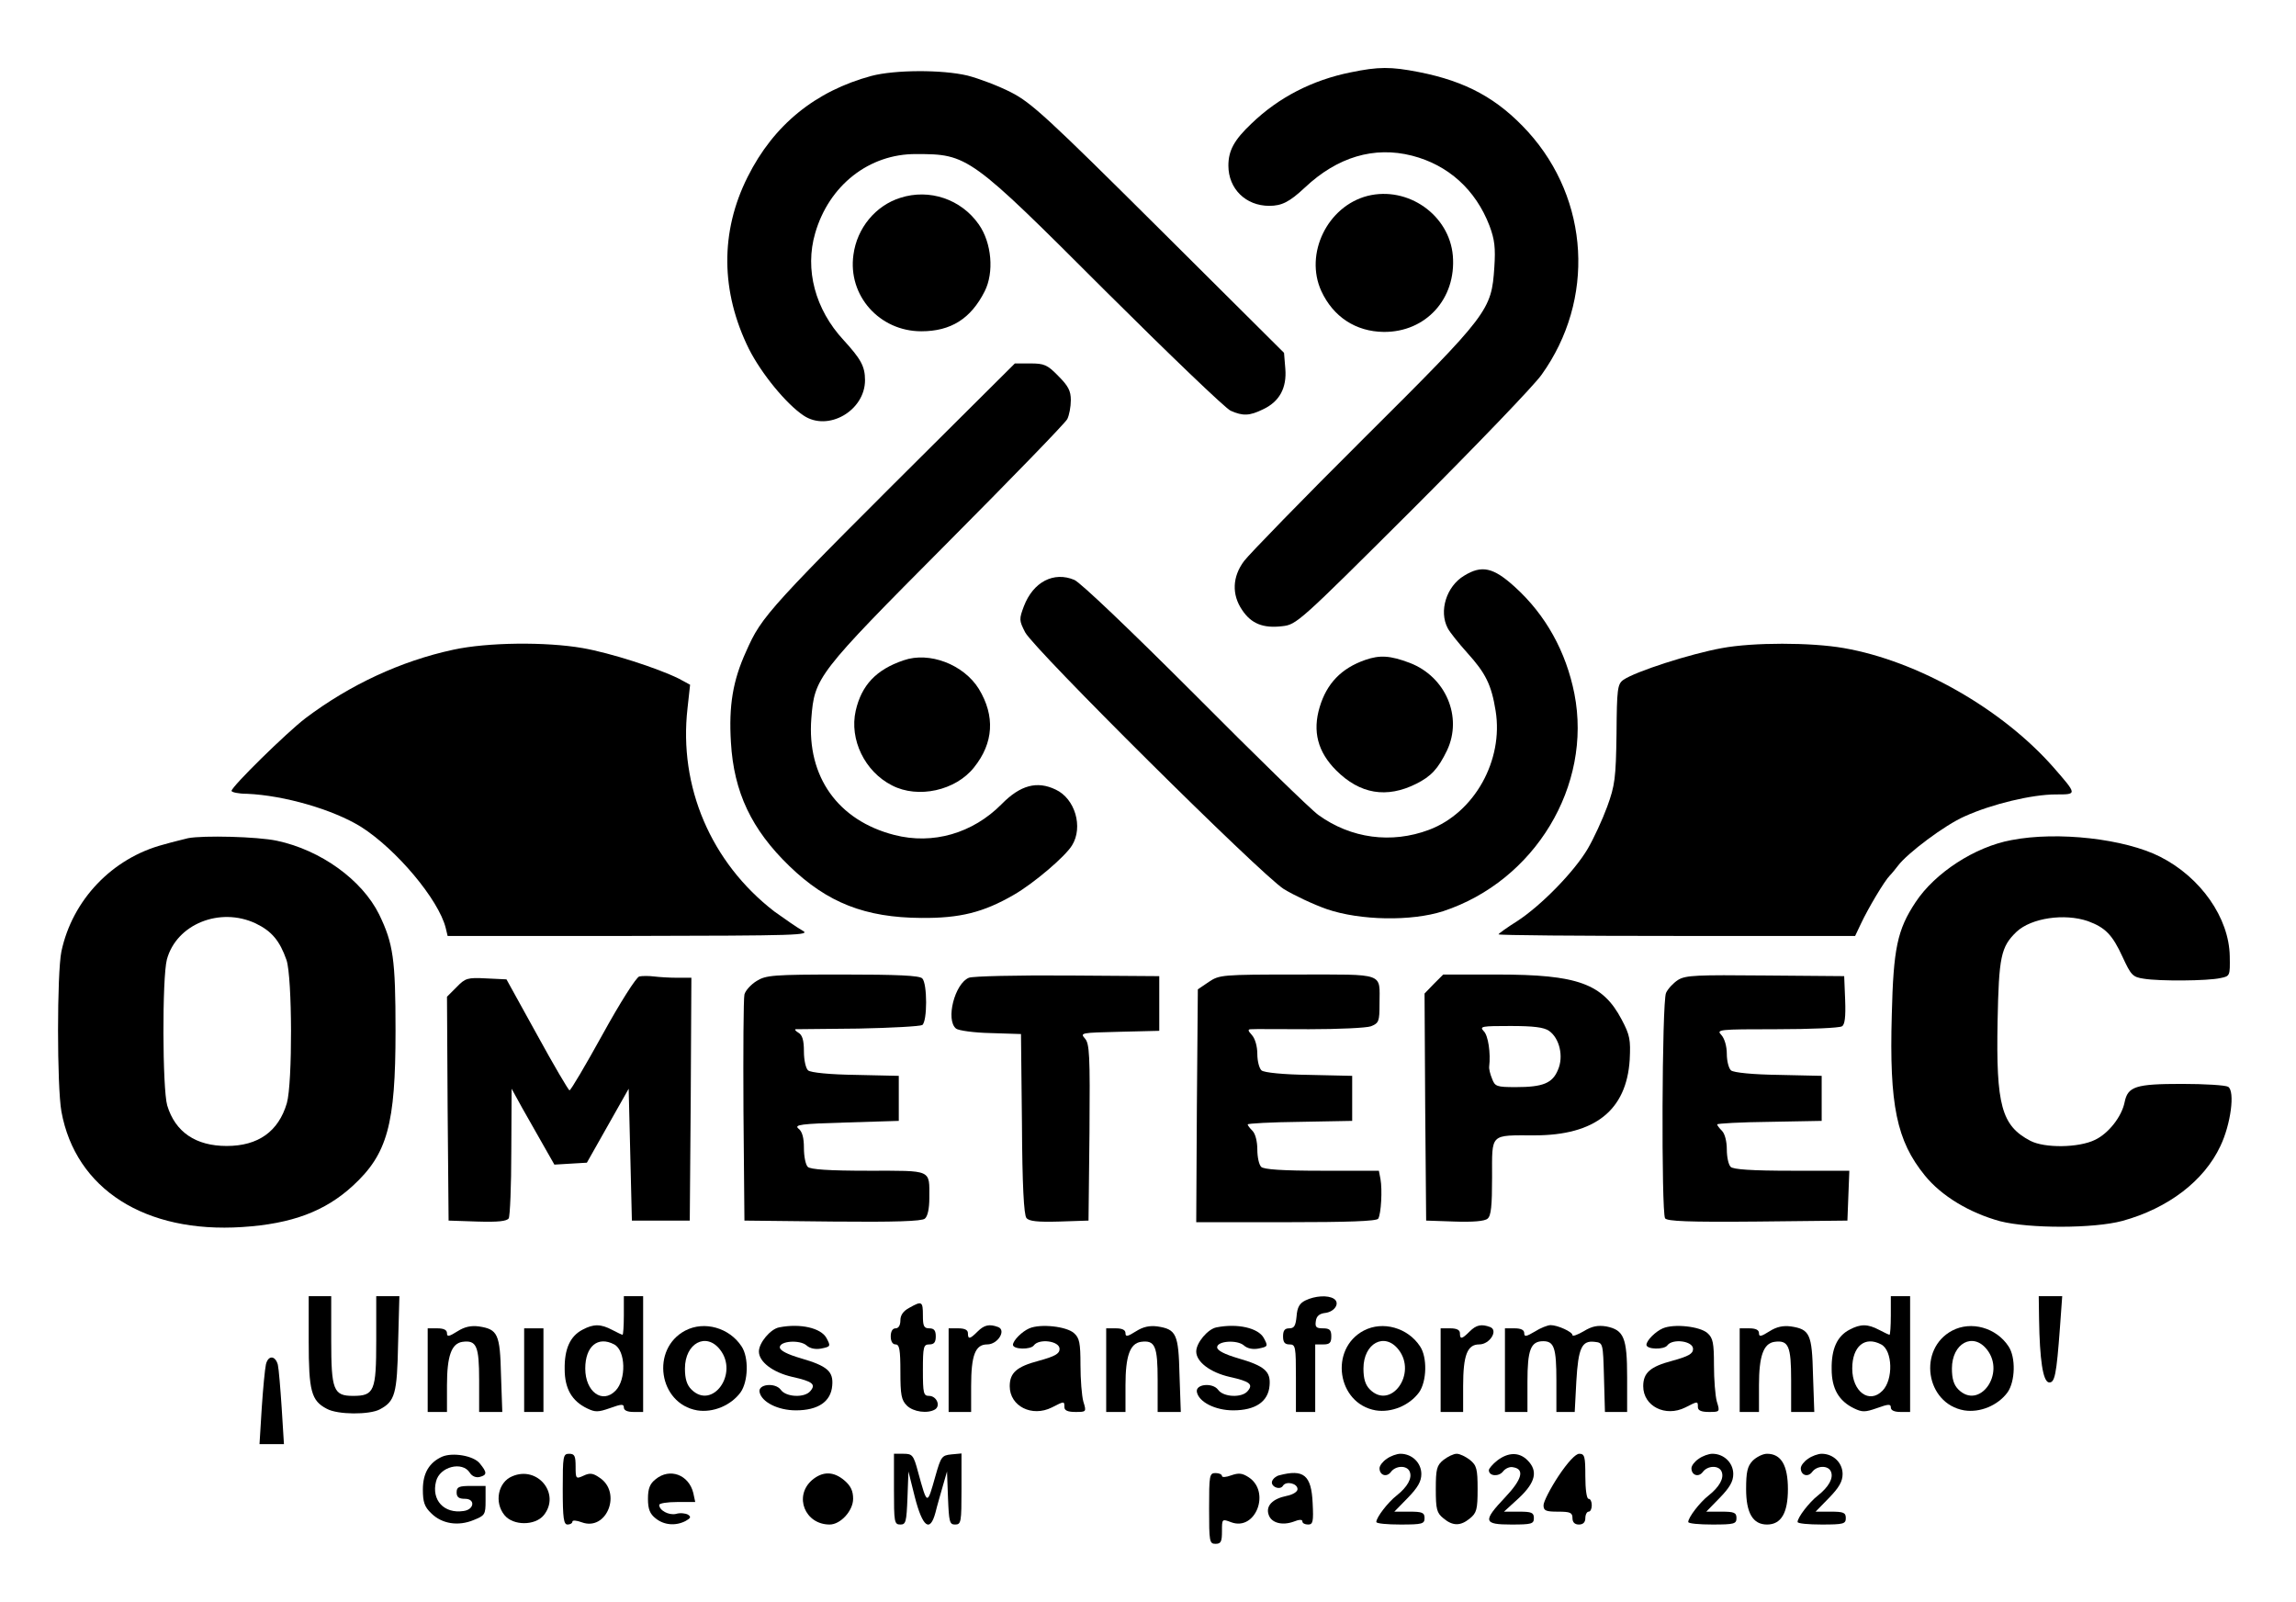<?xml version="1.0" standalone="no"?>
<!DOCTYPE svg PUBLIC "-//W3C//DTD SVG 20010904//EN"
 "http://www.w3.org/TR/2001/REC-SVG-20010904/DTD/svg10.dtd">
<svg version="1.0" xmlns="http://www.w3.org/2000/svg"
 width="714pt" height="498pt" viewBox="0 0 714 498"
 preserveAspectRatio="xMidYMid meet">
<g transform="translate(0,498) scale(0.1,-0.1)"
fill="#000000" stroke="none">
<path d="M4200 4755 c-119 -24 -224 -78 -308 -159 -54 -51 -72 -84 -72 -131 0
-72 54 -125 127 -125 39 0 63 12 111 57 101 95 215 129 333 99 113 -29 198
-106 241 -218 16 -43 19 -68 15 -129 -9 -134 -16 -144 -404 -530 -190 -189
-358 -362 -374 -383 -37 -49 -39 -105 -6 -153 28 -42 65 -57 124 -50 45 5 51
10 405 363 198 198 379 386 402 419 167 233 149 544 -42 755 -94 103 -192 157
-340 186 -87 17 -125 17 -212 -1z"/>
<path d="M2710 4744 c-174 -47 -304 -152 -385 -314 -86 -171 -84 -357 4 -535
39 -77 116 -171 170 -207 76 -51 191 15 191 110 0 43 -13 66 -67 125 -88 95
-121 219 -88 332 43 149 168 247 314 246 161 0 167 -4 588 -425 199 -198 374
-366 390 -373 38 -17 59 -16 100 4 52 24 75 67 70 127 l-4 49 -389 387 c-346
344 -397 391 -460 423 -39 20 -100 43 -135 52 -80 19 -227 18 -299 -1z"/>
<path d="M2800 4365 c-77 -24 -135 -94 -146 -177 -18 -127 81 -238 211 -238
92 0 154 39 197 124 30 59 22 151 -18 208 -55 79 -154 112 -244 83z"/>
<path d="M4253 4371 c-125 -32 -197 -180 -144 -296 37 -80 107 -126 194 -127
131 -1 226 103 215 237 -11 127 -140 217 -265 186z"/>
<path d="M2963 3658 c-579 -576 -593 -591 -643 -704 -41 -90 -54 -168 -47
-282 9 -155 64 -271 182 -385 118 -114 236 -160 410 -161 120 -1 193 17 288
72 61 35 160 119 181 154 35 57 9 145 -51 173 -58 28 -110 14 -168 -45 -90
-91 -214 -127 -334 -96 -175 45 -272 181 -258 362 10 128 17 138 421 544 200
201 369 375 375 387 6 12 11 38 11 59 0 29 -8 44 -39 75 -34 35 -44 39 -87 39
l-48 0 -193 -192z"/>
<path d="M4553 3190 c-55 -33 -79 -110 -51 -163 6 -12 34 -47 61 -77 57 -63
75 -99 88 -180 25 -154 -66 -317 -207 -370 -117 -44 -243 -27 -344 46 -25 18
-198 187 -385 375 -202 202 -354 347 -374 356 -64 27 -128 -6 -157 -82 -15
-40 -15 -44 4 -81 28 -53 731 -751 804 -798 31 -19 92 -48 135 -63 103 -35
262 -38 361 -6 285 94 464 390 408 676 -26 131 -89 245 -185 332 -67 61 -103
69 -158 35z"/>
<path d="M1410 2960 c-163 -35 -322 -109 -460 -213 -59 -45 -230 -213 -230
-226 0 -4 21 -9 48 -9 116 -5 268 -49 355 -103 110 -70 241 -226 263 -314 l6
-25 567 0 c526 1 564 2 536 17 -16 9 -55 36 -87 59 -197 152 -298 388 -270
632 l8 73 -35 19 c-67 33 -213 80 -299 95 -115 20 -296 18 -402 -5z"/>
<path d="M5355 2965 c-99 -18 -270 -73 -307 -99 -18 -13 -20 -28 -21 -167 -2
-139 -5 -161 -29 -227 -15 -41 -42 -99 -60 -130 -42 -72 -146 -178 -220 -226
-32 -20 -58 -39 -58 -41 0 -3 250 -5 555 -5 l554 0 18 38 c22 47 73 133 90
150 7 7 18 21 25 30 29 39 146 127 208 154 84 38 209 68 283 68 67 0 67 -1 -7
84 -160 182 -422 331 -652 371 -103 18 -282 18 -379 0z"/>
<path d="M2810 2927 c-86 -29 -131 -78 -149 -157 -20 -89 28 -189 113 -232 81
-42 198 -16 255 56 61 76 66 160 15 244 -47 76 -154 117 -234 89z"/>
<path d="M4245 2928 c-74 -26 -119 -73 -141 -146 -23 -76 -6 -140 51 -197 74
-74 157 -88 249 -42 46 23 68 46 96 104 49 104 -4 229 -116 272 -61 23 -93 25
-139 9z"/>
<path d="M585 2374 c-11 -3 -46 -11 -77 -20 -159 -42 -283 -172 -317 -332 -14
-68 -14 -420 0 -498 44 -241 260 -379 563 -359 154 10 257 49 343 128 108 99
133 191 133 481 0 224 -7 272 -51 363 -53 107 -181 200 -318 229 -61 13 -229
17 -276 8z m210 -265 c50 -24 75 -54 96 -114 18 -54 19 -382 1 -445 -26 -88
-89 -133 -187 -133 -96 0 -160 43 -185 126 -15 52 -16 397 -1 454 30 110 165
164 276 112z"/>
<path d="M6255 2368 c-114 -21 -238 -102 -298 -193 -57 -86 -69 -144 -74 -350
-8 -281 15 -392 103 -500 52 -64 139 -116 234 -142 90 -23 291 -23 380 1 142
39 254 124 305 233 32 67 46 170 24 184 -8 5 -73 9 -144 9 -144 0 -168 -8
-178 -57 -9 -45 -50 -97 -92 -117 -51 -25 -157 -26 -201 -3 -90 47 -107 111
-102 372 4 200 10 231 59 278 46 43 149 58 222 33 54 -20 76 -42 108 -112 26
-56 31 -62 66 -67 48 -8 198 -7 238 2 30 6 30 7 29 68 -2 119 -90 245 -216
309 -110 56 -319 80 -463 52z"/>
<path d="M1988 1944 c-10 -3 -60 -82 -114 -180 -53 -96 -99 -174 -103 -174 -3
0 -49 78 -101 173 l-95 172 -63 3 c-58 3 -65 1 -92 -27 l-30 -30 2 -348 3
-348 89 -3 c65 -2 92 1 98 10 4 7 8 101 8 208 l1 195 33 -60 c19 -33 49 -86
67 -118 l33 -58 50 3 51 3 65 115 65 115 5 -205 5 -205 90 0 90 0 3 378 2 377
-44 0 c-24 0 -56 2 -72 4 -16 2 -37 2 -46 0z"/>
<path d="M2353 1930 c-18 -11 -35 -30 -38 -42 -3 -13 -4 -176 -3 -363 l3 -340
274 -3 c193 -2 278 1 287 9 9 7 14 32 14 64 0 90 11 85 -189 85 -124 0 -181 4
-189 12 -7 7 -12 33 -12 59 0 31 -5 51 -17 60 -14 12 7 15 148 19 l164 5 0 70
0 70 -134 3 c-79 1 -140 7 -148 14 -7 6 -13 31 -13 59 0 35 -5 51 -17 58 -10
6 -13 11 -8 11 6 0 93 1 195 2 102 2 191 7 198 11 16 11 16 129 0 145 -9 9
-78 12 -247 12 -217 0 -239 -2 -268 -20z"/>
<path d="M3013 1940 c-44 -18 -73 -131 -40 -158 7 -6 56 -13 108 -14 l94 -3 3
-279 c1 -190 6 -284 14 -293 8 -10 34 -13 102 -11 l91 3 3 274 c2 243 0 276
-14 292 -16 18 -12 18 107 21 l124 3 0 85 0 85 -285 2 c-157 1 -295 -2 -307
-7z"/>
<path d="M3759 1927 l-34 -23 -3 -362 -2 -362 279 0 c192 0 282 3 287 11 9 15
13 90 7 123 l-5 26 -177 0 c-124 0 -181 4 -189 12 -7 7 -12 31 -12 54 0 25 -6
49 -15 58 -8 8 -15 17 -15 20 0 3 73 7 163 8 l162 3 0 70 0 70 -134 3 c-79 1
-140 7 -148 14 -7 6 -13 29 -13 51 0 24 -7 48 -17 59 -13 14 -13 18 -2 18 8 1
89 0 180 0 91 0 178 4 192 9 25 10 27 15 27 70 0 98 21 91 -255 91 -236 0
-243 -1 -276 -23z"/>
<path d="M4459 1921 l-29 -30 2 -353 3 -353 88 -3 c57 -2 94 1 103 9 11 9 14
40 14 129 0 138 -8 130 132 130 188 0 286 78 296 235 3 62 1 76 -25 125 -59
112 -137 140 -386 140 l-169 0 -29 -29z m358 -146 c33 -23 46 -80 28 -121 -17
-42 -47 -54 -131 -54 -60 0 -65 2 -74 26 -6 14 -10 31 -9 38 5 41 -3 97 -17
110 -14 15 -6 16 83 16 72 0 104 -4 120 -15z"/>
<path d="M5218 1933 c-14 -9 -31 -27 -37 -40 -13 -28 -15 -681 -3 -701 7 -9
71 -12 288 -10 l279 3 3 78 3 77 -179 0 c-125 0 -182 4 -190 12 -7 7 -12 31
-12 54 0 25 -6 49 -15 58 -8 8 -15 17 -15 20 0 3 73 7 163 8 l162 3 0 70 0 70
-134 3 c-79 1 -140 7 -148 14 -7 6 -13 29 -13 51 0 24 -7 48 -17 59 -16 17
-10 18 173 18 104 0 195 4 202 9 9 5 12 29 10 82 l-3 74 -245 2 c-214 2 -248
1 -272 -14z"/>
<path d="M960 810 c0 -155 8 -185 56 -210 34 -19 133 -19 165 -2 47 25 54 47
57 205 l4 147 -36 0 -36 0 0 -138 c0 -157 -6 -172 -72 -172 -61 0 -68 18 -68
173 l0 137 -35 0 -35 0 0 -140z"/>
<path d="M1940 890 c0 -33 -2 -60 -4 -60 -2 0 -17 7 -32 15 -36 19 -58 19 -92
1 -39 -20 -57 -60 -56 -123 0 -60 22 -99 70 -122 25 -12 34 -12 71 1 36 13 43
13 43 2 0 -9 11 -14 30 -14 l30 0 0 180 0 180 -30 0 -30 0 0 -60z m-30 -90
c36 -19 38 -110 4 -144 -41 -42 -94 -3 -94 69 0 69 39 102 90 75z"/>
<path d="M4060 937 c-19 -9 -26 -22 -28 -50 -3 -29 -7 -37 -23 -37 -14 0 -19
-7 -19 -25 0 -18 5 -25 20 -25 19 0 20 -7 20 -105 l0 -105 30 0 30 0 0 105 0
105 25 0 c20 0 25 5 25 25 0 20 -5 25 -26 25 -21 0 -25 4 -22 23 2 15 11 23
30 25 29 4 46 31 26 44 -19 12 -59 9 -88 -5z"/>
<path d="M5880 890 c0 -33 -2 -60 -4 -60 -2 0 -17 7 -32 15 -36 19 -58 19 -92
1 -39 -20 -57 -60 -56 -123 0 -60 22 -99 70 -122 25 -12 34 -12 71 1 36 13 43
13 43 2 0 -9 11 -14 30 -14 l30 0 0 180 0 180 -30 0 -30 0 0 -60z m-30 -90
c36 -19 38 -110 4 -144 -41 -42 -94 -3 -94 69 0 69 39 102 90 75z"/>
<path d="M6341 878 c2 -126 12 -192 30 -196 19 -3 24 23 35 171 l7 97 -37 0
-36 0 1 -72z"/>
<path d="M2828 914 c-19 -10 -28 -23 -28 -39 0 -16 -6 -25 -15 -25 -9 0 -15
-9 -15 -25 0 -16 6 -25 15 -25 12 0 15 -16 15 -85 0 -72 3 -88 20 -105 20 -20
65 -26 88 -12 18 12 4 42 -19 42 -17 0 -19 8 -19 80 0 73 2 80 20 80 15 0 20
7 20 25 0 18 -5 25 -20 25 -17 0 -20 7 -20 40 0 44 -3 46 -42 24z"/>
<path d="M1423 841 c-27 -17 -33 -18 -33 -6 0 10 -10 15 -30 15 l-30 0 0 -130
0 -130 30 0 30 0 0 83 c0 91 14 130 48 135 44 6 52 -13 52 -119 l0 -99 36 0
36 0 -4 115 c-3 128 -10 142 -69 151 -24 3 -44 -1 -66 -15z"/>
<path d="M2131 843 c-108 -57 -83 -227 37 -248 49 -8 105 15 135 56 24 34 26
109 3 143 -38 58 -116 80 -175 49z m108 -59 c59 -75 -24 -189 -89 -124 -14 14
-20 33 -20 65 0 79 66 114 109 59z"/>
<path d="M2423 853 c-27 -5 -63 -48 -63 -75 0 -32 43 -65 104 -79 63 -14 74
-23 56 -44 -18 -22 -76 -19 -92 4 -17 23 -71 18 -66 -7 6 -31 57 -57 113 -57
69 0 109 27 113 77 4 44 -15 61 -98 85 -41 12 -65 24 -65 34 0 20 62 24 83 6
11 -10 28 -13 45 -10 30 6 31 7 17 33 -17 31 -81 46 -147 33z"/>
<path d="M3040 840 c-24 -24 -30 -25 -30 -5 0 10 -10 15 -30 15 l-30 0 0 -130
0 -130 35 0 35 0 0 80 c0 97 13 130 50 130 33 0 60 44 34 54 -27 10 -43 7 -64
-14z"/>
<path d="M3201 850 c-23 -10 -50 -37 -51 -51 0 -15 55 -16 65 -2 16 22 80 14
80 -11 0 -15 -14 -23 -65 -37 -68 -18 -90 -37 -90 -79 0 -62 69 -97 131 -66
39 20 39 20 39 1 0 -10 10 -15 34 -15 34 0 35 0 25 32 -5 18 -9 69 -9 114 0
68 -3 84 -20 99 -23 21 -104 30 -139 15z"/>
<path d="M3533 841 c-27 -17 -33 -18 -33 -6 0 10 -10 15 -30 15 l-30 0 0 -130
0 -130 30 0 30 0 0 83 c0 91 14 130 48 135 44 6 52 -13 52 -119 l0 -99 36 0
36 0 -4 115 c-3 128 -10 142 -69 151 -24 3 -44 -1 -66 -15z"/>
<path d="M3783 853 c-27 -5 -63 -48 -63 -75 0 -32 43 -65 104 -79 63 -14 74
-23 56 -44 -18 -22 -76 -19 -92 4 -17 23 -71 18 -66 -7 6 -31 57 -57 113 -57
69 0 109 27 113 77 4 44 -15 61 -98 85 -41 12 -65 24 -65 34 0 20 62 24 83 6
11 -10 28 -13 45 -10 30 6 31 7 17 33 -17 31 -81 46 -147 33z"/>
<path d="M4241 843 c-108 -57 -83 -227 37 -248 49 -8 105 15 135 56 24 34 26
109 3 143 -38 58 -116 80 -175 49z m108 -59 c59 -75 -24 -189 -89 -124 -14 14
-20 33 -20 65 0 79 66 114 109 59z"/>
<path d="M4570 840 c-24 -24 -30 -25 -30 -5 0 10 -10 15 -30 15 l-30 0 0 -130
0 -130 35 0 35 0 0 80 c0 97 13 130 50 130 33 0 60 44 34 54 -27 10 -43 7 -64
-14z"/>
<path d="M4773 840 c-27 -16 -33 -17 -33 -5 0 10 -10 15 -30 15 l-30 0 0 -130
0 -130 35 0 35 0 0 94 c0 99 10 126 49 126 34 0 41 -21 41 -122 l0 -98 29 0
28 0 5 95 c6 104 17 128 57 123 26 -3 26 -3 29 -110 l3 -108 34 0 35 0 0 108
c0 123 -10 147 -65 158 -26 4 -44 1 -70 -15 -19 -11 -35 -17 -35 -12 0 10 -46
31 -68 31 -9 0 -32 -9 -49 -20z"/>
<path d="M5171 850 c-23 -10 -50 -37 -51 -51 0 -15 55 -16 65 -2 16 22 80 14
80 -11 0 -15 -14 -23 -65 -37 -68 -18 -90 -37 -90 -79 0 -62 69 -97 131 -66
39 20 39 20 39 1 0 -10 10 -15 34 -15 34 0 35 0 25 32 -5 18 -9 69 -9 114 0
68 -3 84 -20 99 -23 21 -104 30 -139 15z"/>
<path d="M5503 841 c-27 -17 -33 -18 -33 -6 0 10 -10 15 -30 15 l-30 0 0 -130
0 -130 30 0 30 0 0 83 c0 91 14 130 48 135 44 6 52 -13 52 -119 l0 -99 36 0
36 0 -4 115 c-3 128 -10 142 -69 151 -24 3 -44 -1 -66 -15z"/>
<path d="M6071 843 c-108 -57 -83 -227 37 -248 49 -8 105 15 135 56 24 34 26
109 3 143 -38 58 -116 80 -175 49z m108 -59 c59 -75 -24 -189 -89 -124 -14 14
-20 33 -20 65 0 79 66 114 109 59z"/>
<path d="M1630 720 l0 -130 30 0 30 0 0 130 0 130 -30 0 -30 0 0 -130z"/>
<path d="M827 738 c-3 -13 -9 -74 -13 -135 l-7 -113 38 0 38 0 -7 112 c-4 61
-9 122 -12 135 -8 29 -30 30 -37 1z"/>
<path d="M1375 451 c-40 -18 -60 -51 -60 -102 0 -39 5 -54 26 -74 33 -33 84
-41 132 -21 35 14 37 17 37 60 l0 46 -45 0 c-38 0 -45 -3 -45 -20 0 -15 7 -20
26 -20 33 0 29 -34 -5 -38 -60 -9 -100 34 -85 92 11 46 82 64 105 27 7 -11 19
-16 31 -13 23 6 23 14 0 42 -19 24 -84 35 -117 21z"/>
<path d="M1750 350 c0 -91 3 -110 15 -110 8 0 15 4 15 9 0 5 13 4 29 -2 78
-29 126 93 55 139 -20 14 -30 15 -49 6 -24 -11 -25 -10 -25 28 0 33 -3 40 -20
40 -19 0 -20 -7 -20 -110z"/>
<path d="M2780 350 c0 -103 1 -110 20 -110 17 0 19 8 22 83 l3 82 20 -80 c24
-93 47 -111 64 -48 5 21 16 58 23 83 l13 45 3 -82 c3 -75 5 -83 22 -83 19 0
20 7 20 111 l0 110 -32 -3 c-29 -3 -32 -7 -49 -67 -26 -92 -25 -93 -54 12 -14
53 -18 57 -45 57 l-30 0 0 -110z"/>
<path d="M4312 444 c-12 -8 -22 -21 -22 -29 0 -22 22 -29 35 -12 15 21 51 22
59 1 8 -20 -7 -47 -41 -74 -27 -21 -63 -68 -63 -82 0 -5 34 -8 75 -8 68 0 75
2 75 20 0 17 -7 20 -47 20 l-47 0 42 43 c31 32 42 51 42 74 0 35 -29 63 -65
63 -11 0 -31 -7 -43 -16z"/>
<path d="M4489 441 c-21 -17 -24 -28 -24 -91 0 -63 3 -74 24 -91 29 -24 53
-24 82 0 21 17 24 28 24 91 0 63 -3 74 -24 91 -13 10 -31 19 -41 19 -10 0 -28
-9 -41 -19z"/>
<path d="M4656 439 c-14 -11 -26 -25 -26 -30 0 -19 31 -21 44 -4 7 9 21 16 32
13 36 -6 27 -38 -25 -93 -71 -75 -68 -85 19 -85 63 0 70 2 70 20 0 17 -7 20
-46 20 l-47 0 47 43 c52 49 59 84 26 117 -26 26 -60 25 -94 -1z"/>
<path d="M4846 390 c-25 -38 -46 -79 -46 -90 0 -17 7 -20 45 -20 38 0 45 -3
45 -20 0 -13 7 -20 20 -20 13 0 20 7 20 20 0 11 5 20 10 20 6 0 10 9 10 20 0
11 -4 20 -10 20 -6 0 -10 30 -10 70 0 61 -2 70 -19 70 -11 0 -35 -25 -65 -70z"/>
<path d="M5282 444 c-12 -8 -22 -21 -22 -29 0 -22 22 -29 35 -12 15 21 51 22
59 1 8 -20 -7 -47 -41 -74 -27 -21 -63 -68 -63 -82 0 -5 34 -8 75 -8 68 0 75
2 75 20 0 17 -7 20 -47 20 l-47 0 42 43 c31 32 42 51 42 74 0 35 -29 63 -65
63 -11 0 -31 -7 -43 -16z"/>
<path d="M5450 438 c-16 -17 -20 -35 -20 -88 0 -74 21 -110 65 -110 44 0 65
36 65 110 0 74 -21 110 -65 110 -13 0 -33 -10 -45 -22z"/>
<path d="M5622 444 c-12 -8 -22 -21 -22 -29 0 -22 22 -29 35 -12 15 21 51 22
59 1 8 -20 -7 -47 -41 -74 -27 -21 -63 -68 -63 -82 0 -5 34 -8 75 -8 68 0 75
2 75 20 0 17 -7 20 -47 20 l-47 0 42 43 c31 32 42 51 42 74 0 35 -29 63 -65
63 -11 0 -31 -7 -43 -16z"/>
<path d="M1593 390 c-44 -18 -57 -81 -24 -121 27 -33 95 -33 122 0 53 66 -19
155 -98 121z"/>
<path d="M2039 381 c-18 -14 -24 -29 -24 -61 0 -32 6 -47 24 -61 26 -21 62
-24 93 -8 16 9 18 13 7 20 -8 4 -24 6 -37 2 -22 -5 -52 11 -52 28 0 5 25 9 56
9 l56 0 -6 28 c-14 57 -73 79 -117 43z"/>
<path d="M2525 378 c-57 -50 -22 -138 55 -138 34 0 73 43 73 80 0 24 -7 40
-27 57 -34 29 -68 29 -101 1z"/>
<path d="M3760 290 c0 -103 1 -110 20 -110 17 0 20 7 20 39 0 39 0 39 29 28
76 -28 123 95 54 140 -20 13 -31 14 -54 6 -16 -6 -29 -7 -29 -2 0 5 -9 9 -20
9 -19 0 -20 -7 -20 -110z"/>
<path d="M3978 393 c-9 -2 -19 -10 -22 -18 -6 -17 25 -30 34 -14 10 15 45 7
45 -11 0 -8 -14 -17 -34 -21 -44 -9 -65 -31 -56 -58 8 -26 42 -35 78 -22 17 7
27 7 27 1 0 -6 8 -10 18 -10 15 0 17 9 14 67 -4 87 -28 106 -104 86z"/>
</g>
</svg>
